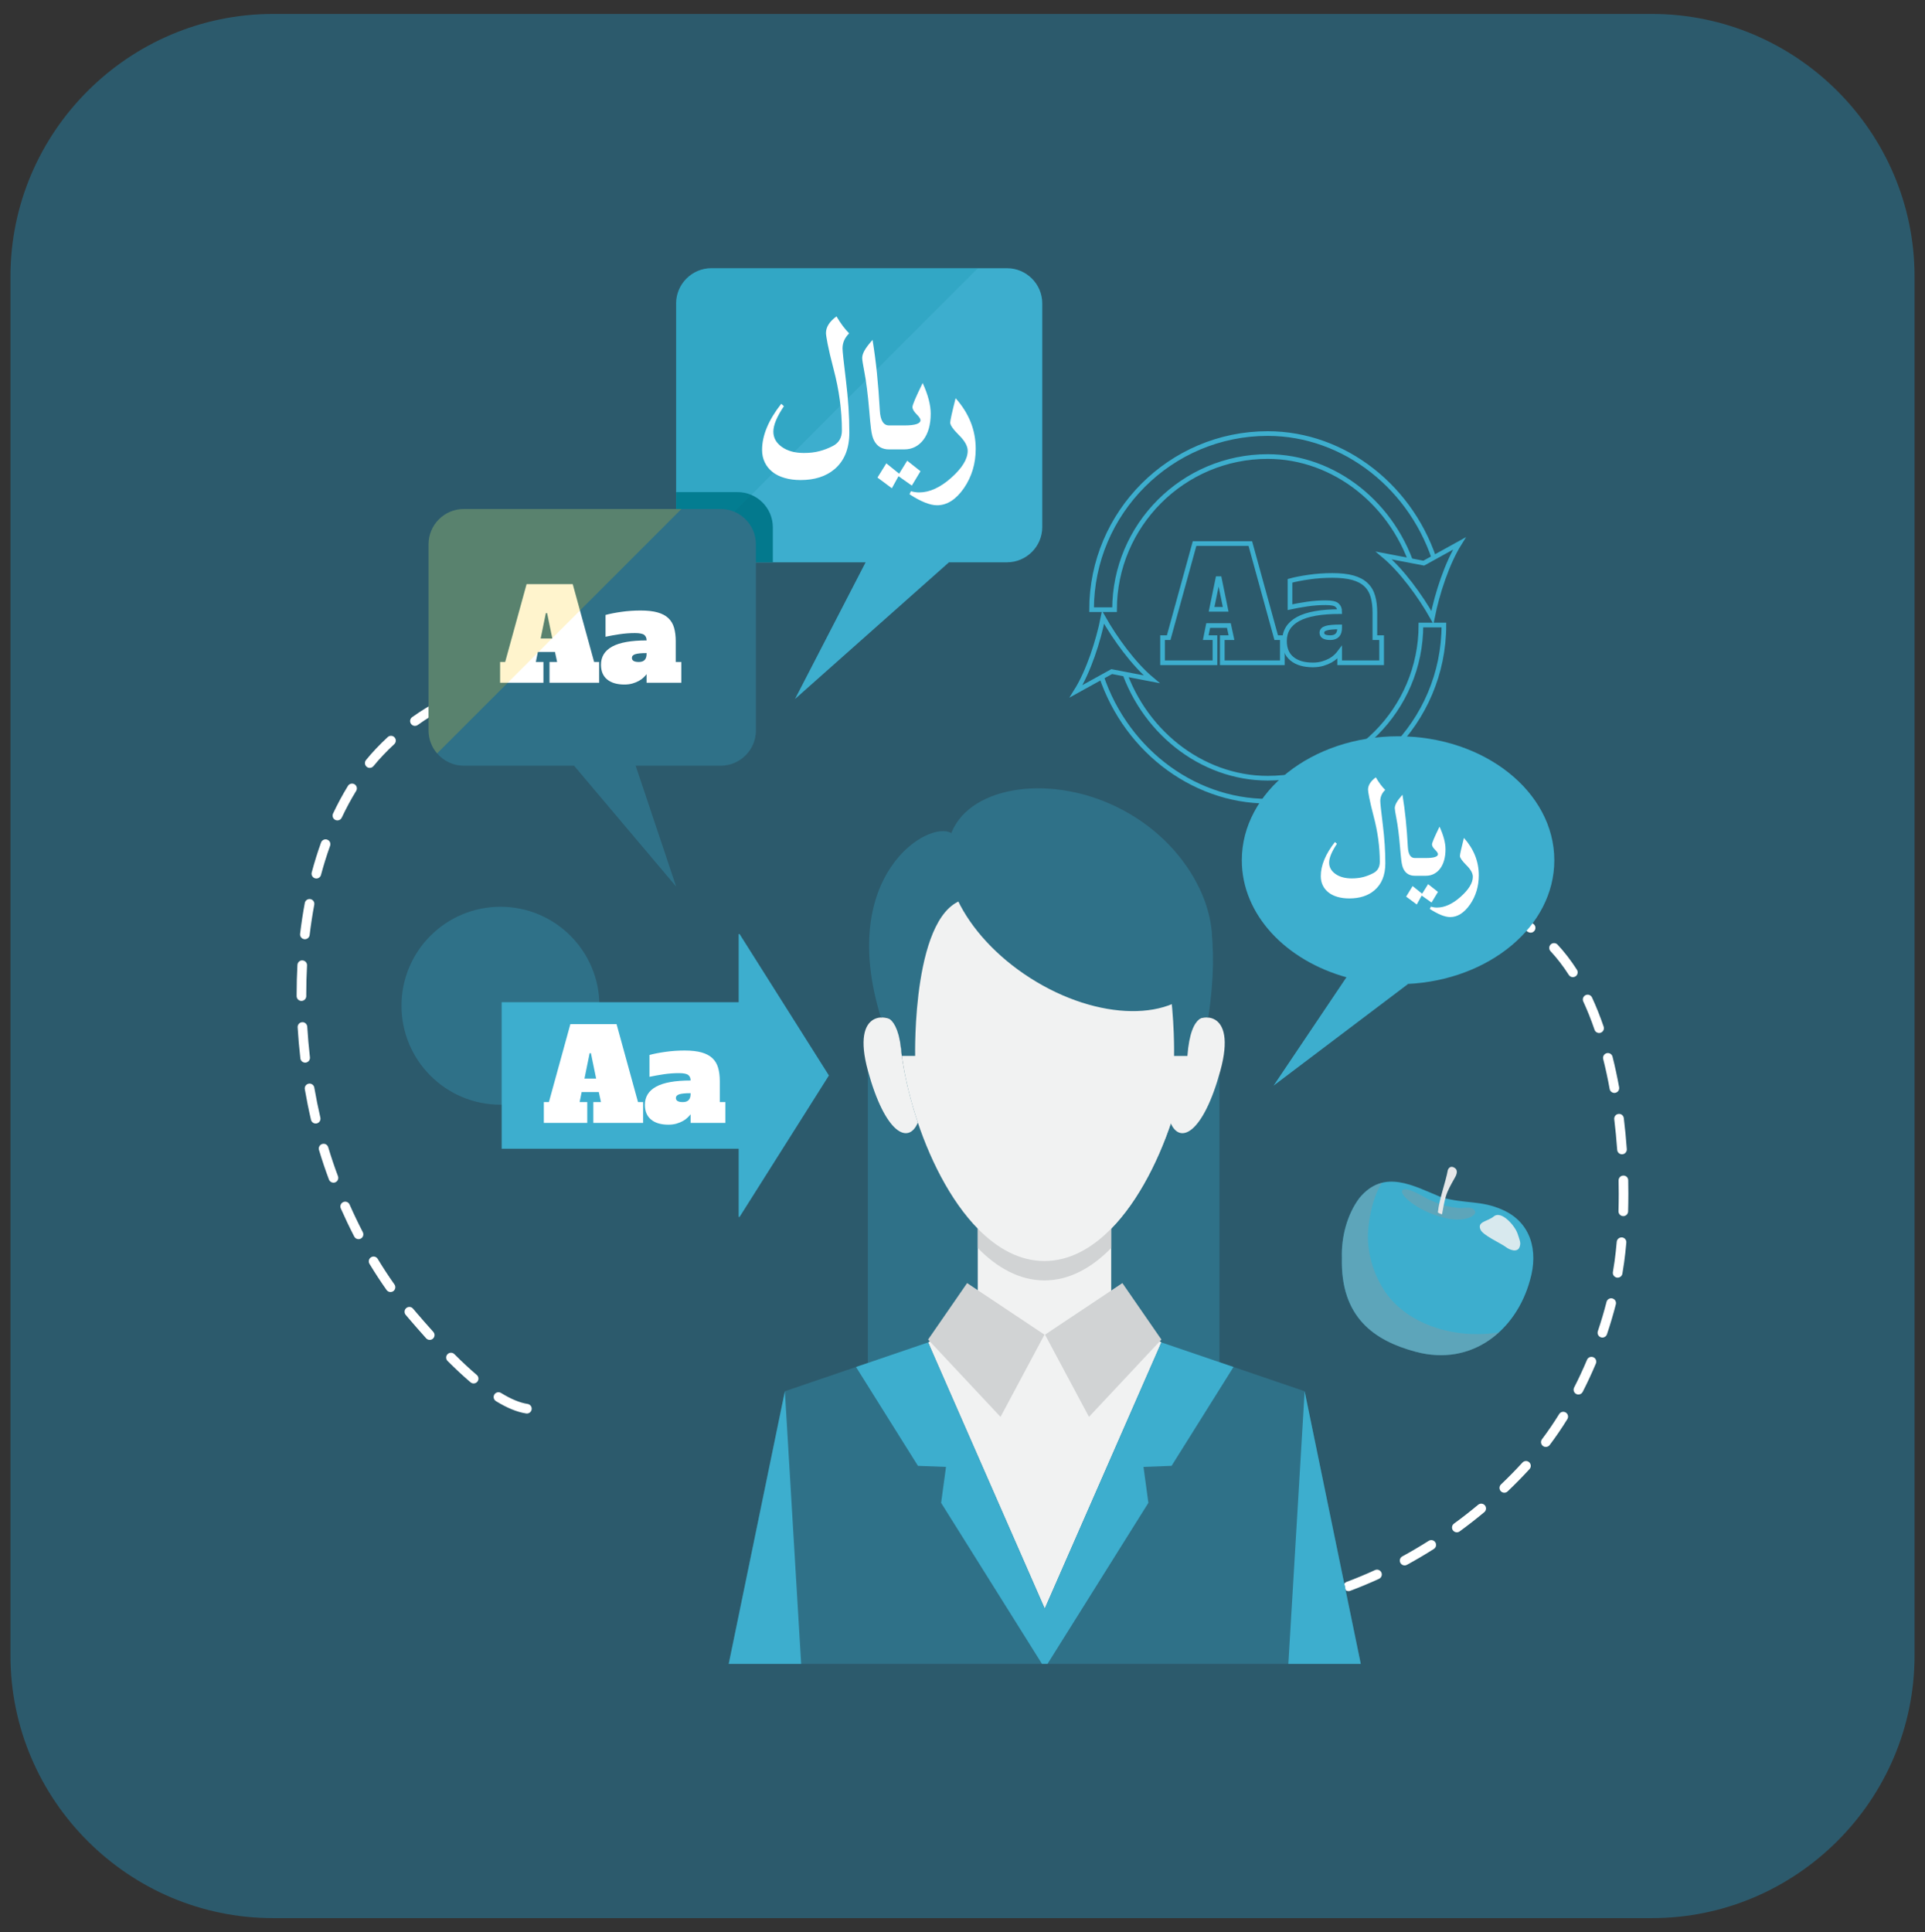 <?xml version="1.0" encoding="utf-8"?>
<!-- Generator: Adobe Illustrator 17.0.1, SVG Export Plug-In . SVG Version: 6.00 Build 0)  -->
<!DOCTYPE svg PUBLIC "-//W3C//DTD SVG 1.1//EN" "http://www.w3.org/Graphics/SVG/1.1/DTD/svg11.dtd">
<svg version="1.1" id="Layer_1" xmlns="http://www.w3.org/2000/svg" xmlns:xlink="http://www.w3.org/1999/xlink" x="0px" y="0px"
	 width="412.479px" height="413.979px" viewBox="0 0 412.479 413.979" enable-background="new 0 0 412.479 413.979"
	 xml:space="preserve">
<rect x="0" y="0" width="412.479" height="413.979" fill="#333333" stroke="none"/>
<path fill="#2C5A6C" d="M353.99,410.99H58.49c-30.938,0-56.25-25.313-56.25-56.25V59.24c0-30.938,25.313-56.25,56.25-56.25h295.5
	c30.938,0,56.25,25.313,56.25,56.25v295.5C410.24,385.677,384.927,410.99,353.99,410.99z"/>
<g>
	<circle fill="#2F7188" cx="107.237" cy="215.496" r="21.207"/>
	<g>
		<g>
			<path fill="#2C5A6C" stroke="#3DAECE" stroke-miterlimit="10" d="M261.906,136.63h1.971l-0.56-2.598h-4.43l-0.522,2.598h1.967
				v5.379h-11.227v-5.379h1.315l5.547-20.158h11.948l5.547,20.158h1.315v5.379h-12.871V136.63z M259.611,130.554h3.02l-1.347-6.564
				h-0.327L259.611,130.554z"/>
			<path fill="#2C5A6C" stroke="#3DAECE" stroke-miterlimit="10" d="M287.052,139.778c-0.198,0.266-0.462,0.554-0.789,0.87
				c-0.328,0.316-0.729,0.61-1.199,0.872c-0.47,0.26-1.018,0.485-1.643,0.671c-0.62,0.185-1.328,0.28-2.113,0.28
				c-1.902,0-3.395-0.439-4.464-1.313c-1.074-0.874-1.609-2.145-1.609-3.809c0-2.078,0.966-3.647,2.902-4.709
				c1.938-1.059,4.909-1.591,8.916-1.591c0-0.614-0.198-1.085-0.595-1.412c-0.393-0.332-1.199-0.494-2.429-0.494
				c-1.311,0-2.63,0.099-3.955,0.296s-2.541,0.415-3.658,0.656v-5.645c1.117-0.306,2.479-0.574,4.102-0.803
				c1.617-0.234,3.282-0.346,4.986-0.346c1.755,0,3.217,0.165,4.386,0.491c1.169,0.328,2.105,0.83,2.804,1.494
				c0.703,0.667,1.194,1.5,1.479,2.493c0.285,0.997,0.427,2.153,0.427,3.466v5.384h1.445v5.379h-8.993V139.778z M287.052,134.33
				c-1.358,0-2.329,0.095-2.924,0.278c-0.591,0.185-0.884,0.51-0.884,0.969c0,0.701,0.599,1.053,1.807,1.053
				c1.333,0,2.002-0.703,2.002-2.103V134.33z"/>
		</g>
		<g>
			<path fill="#2C5A6C" stroke="#3DAECE" stroke-miterlimit="10" d="M271.641,171.671c-16.411,0-31.279-11.677-36.162-28.406
				l4.723-1.378c4.275,14.638,17.202,24.859,31.439,24.859c18.098,0,32.828-14.725,32.828-32.823h4.921
				C309.39,154.737,292.456,171.671,271.641,171.671z"/>
			<g>
				<path fill="#2C5A6C" stroke="#3DAECE" stroke-miterlimit="10" d="M236.359,132.282c2.562,4.546,6.574,10.056,10.408,13.258
					l-8.562-1.641l-7.625,4.215C233.232,143.883,235.337,137.4,236.359,132.282z"/>
			</g>
		</g>
		<g>
			<path fill="#2C5A6C" stroke="#3DAECE" stroke-miterlimit="10" d="M238.818,130.639h-4.922c0-20.811,16.934-37.745,37.745-37.745
				c16.416,0,31.284,11.679,36.166,28.402l-4.723,1.382c-4.274-14.64-17.201-24.857-31.443-24.857
				C253.543,97.82,238.818,112.54,238.818,130.639z"/>
			<g>
				<path fill="#2C5A6C" stroke="#3DAECE" stroke-miterlimit="10" d="M306.927,132.282c-2.562-4.546-6.577-10.056-10.408-13.26
					l8.558,1.641l7.63-4.215C310.059,120.681,307.95,127.165,306.927,132.282z"/>
			</g>
		</g>
	</g>
	<path fill="#FFFFFF" d="M263.065,345.933c-0.567,0-1.027-0.457-1.031-1.025c-0.004-0.568,0.455-1.033,1.024-1.037
		c2.127-0.014,4.316-0.137,6.508-0.364c0.577-0.071,1.073,0.352,1.132,0.918c0.059,0.566-0.351,1.073-0.918,1.132
		c-2.258,0.236-4.516,0.363-6.708,0.377C263.069,345.933,263.067,345.933,263.065,345.933z M276.217,344.567
		c-0.482,0-0.913-0.34-1.011-0.832c-0.11-0.558,0.253-1.1,0.812-1.21c2.098-0.415,4.233-0.934,6.348-1.543
		c0.554-0.159,1.119,0.161,1.276,0.705c0.157,0.548-0.158,1.12-0.706,1.277c-2.17,0.624-4.363,1.158-6.517,1.583
		C276.351,344.561,276.283,344.567,276.217,344.567z M288.939,340.93c-0.418,0-0.812-0.256-0.966-0.671
		c-0.199-0.534,0.071-1.128,0.605-1.327c2.016-0.751,4.05-1.597,6.045-2.514c0.521-0.24,1.13-0.01,1.368,0.506
		c0.239,0.517,0.011,1.13-0.506,1.367c-2.042,0.939-4.124,1.805-6.186,2.574C289.18,340.91,289.058,340.93,288.939,340.93z
		 M300.976,335.418c-0.365,0-0.719-0.195-0.906-0.538c-0.273-0.499-0.089-1.126,0.412-1.4c1.896-1.031,3.797-2.153,5.651-3.327
		c0.479-0.304,1.117-0.165,1.423,0.318c0.305,0.481,0.162,1.118-0.319,1.422c-1.891,1.2-3.833,2.344-5.768,3.4
		C301.312,335.377,301.143,335.418,300.976,335.418z M312.163,328.324c-0.318,0-0.633-0.147-0.834-0.423
		c-0.336-0.461-0.235-1.106,0.225-1.442c1.76-1.283,3.501-2.64,5.174-4.036c0.44-0.364,1.089-0.304,1.452,0.131
		c0.366,0.437,0.306,1.087-0.131,1.452c-1.708,1.424-3.484,2.81-5.281,4.121C312.586,328.26,312.374,328.324,312.163,328.324z
		 M322.337,319.841c-0.272,0-0.544-0.107-0.747-0.32c-0.393-0.413-0.377-1.065,0.036-1.458c1.581-1.504,3.126-3.08,4.591-4.677
		c0.386-0.419,1.037-0.451,1.457-0.063c0.42,0.385,0.448,1.037,0.064,1.456c-1.496,1.631-3.074,3.239-4.69,4.777
		C322.849,319.746,322.593,319.841,322.337,319.841z M331.23,310.035c-0.216,0-0.434-0.068-0.62-0.207
		c-0.454-0.342-0.545-0.989-0.203-1.444c1.277-1.694,2.515-3.506,3.68-5.39c0.3-0.487,0.934-0.636,1.42-0.334
		c0.484,0.298,0.633,0.934,0.334,1.418c-1.198,1.938-2.472,3.804-3.786,5.547C331.852,309.894,331.543,310.035,331.23,310.035z
		 M338.213,298.798c-0.158,0-0.318-0.036-0.469-0.113c-0.507-0.26-0.707-0.882-0.448-1.388c0.98-1.913,1.908-3.911,2.761-5.937
		c0.221-0.524,0.829-0.769,1.35-0.55c0.526,0.221,0.772,0.826,0.551,1.351c-0.873,2.072-1.824,4.117-2.826,6.074
		C338.949,298.593,338.588,298.798,338.213,298.798z M343.353,286.593c-0.109,0-0.22-0.018-0.329-0.054
		c-0.54-0.181-0.83-0.767-0.647-1.307c0.702-2.081,1.327-4.191,1.861-6.278c0.141-0.552,0.702-0.884,1.255-0.743
		c0.552,0.141,0.884,0.703,0.743,1.255c-0.546,2.135-1.187,4.298-1.905,6.427C344.184,286.321,343.783,286.593,343.353,286.593z
		 M346.621,273.762c-0.058,0-0.116-0.004-0.174-0.014c-0.562-0.096-0.939-0.628-0.843-1.19c0.133-0.781,0.253-1.559,0.361-2.33
		c0.177-1.289,0.333-2.681,0.463-4.157c0.05-0.566,0.556-0.965,1.117-0.937c0.568,0.05,0.987,0.55,0.938,1.118
		c-0.132,1.513-0.292,2.936-0.475,4.26c-0.11,0.794-0.233,1.591-0.37,2.393C347.55,273.408,347.114,273.762,346.621,273.762z
		 M347.834,260.578c-0.01,0-0.02,0-0.031,0c-0.569-0.016-1.017-0.491-1.001-1.061c0.035-1.212,0.053-2.459,0.053-3.732
		c0-0.934-0.01-1.885-0.031-2.844c-0.012-0.57,0.439-1.041,1.009-1.053c0.62-0.004,1.042,0.441,1.053,1.009
		c0.021,0.975,0.031,1.937,0.031,2.888c0,1.293-0.018,2.56-0.053,3.793C348.848,260.135,348.389,260.578,347.834,260.578z
		 M347.551,247.328c-0.537,0-0.989-0.415-1.027-0.959c-0.157-2.209-0.369-4.411-0.63-6.542c-0.069-0.564,0.332-1.08,0.897-1.148
		c0.581-0.08,1.079,0.332,1.149,0.898c0.267,2.165,0.482,4.401,0.641,6.646c0.04,0.568-0.388,1.061-0.956,1.102
		C347.6,247.328,347.575,247.328,347.551,247.328z M345.922,234.176c-0.489,0-0.923-0.348-1.014-0.846
		c-0.4-2.205-0.866-4.362-1.384-6.413c-0.139-0.552,0.195-1.112,0.747-1.251c0.554-0.143,1.115,0.195,1.253,0.747
		c0.529,2.092,1.004,4.296,1.414,6.546c0.102,0.562-0.27,1.098-0.831,1.2C346.045,234.17,345.983,234.176,345.922,234.176z
		 M342.646,221.341c-0.429,0-0.829-0.27-0.976-0.697c-0.731-2.137-1.543-4.173-2.413-6.054c-0.24-0.518-0.014-1.13,0.502-1.37
		c0.517-0.238,1.131-0.014,1.369,0.504c0.9,1.945,1.739,4.048,2.493,6.251c0.184,0.54-0.103,1.126-0.642,1.309
		C342.869,221.323,342.757,221.341,342.646,221.341z M337.026,209.375c-0.339,0-0.673-0.167-0.869-0.475
		c-1.212-1.891-2.531-3.603-3.919-5.09c-0.389-0.417-0.367-1.069,0.049-1.458c0.414-0.387,1.069-0.365,1.457,0.048
		c1.474,1.579,2.87,3.39,4.149,5.388c0.307,0.479,0.168,1.118-0.312,1.424C337.408,209.323,337.216,209.375,337.026,209.375z
		 M327.974,199.845c-0.196,0-0.395-0.057-0.571-0.173c-1.776-1.182-3.685-2.119-5.672-2.782c-0.541-0.181-0.832-0.765-0.651-1.305
		c0.179-0.54,0.763-0.834,1.304-0.653c2.16,0.721,4.234,1.738,6.163,3.023c0.473,0.316,0.602,0.955,0.286,1.43
		C328.634,199.684,328.307,199.845,327.974,199.845z"/>
	<rect x="185.965" y="229.393" fill="#2F7188" width="75.329" height="70.795"/>
	<g>
		<rect x="107.495" y="214.743" fill="#3DAECE" width="55.449" height="31.393"/>
		<g>
			<polygon fill="#3DAECE" points="158.474,200.133 177.617,230.44 158.474,260.747 158.276,260.747 158.276,200.133 			"/>
		</g>
	</g>
	<path fill="#F1F2F2" d="M223.806,270.197c15.343,0,26.501-22.32,29.988-40.456c3.491-18.139,1.743-47.429-29.988-47.429
		c-31.736,0-33.48,29.29-29.994,47.429C197.304,247.878,208.458,270.197,223.806,270.197z"/>
	<path fill="#F1F2F2" d="M193.812,229.741c-0.582-3.041-1.017-6.399-1.192-9.877c-0.049-0.143-0.084-0.236-0.084-0.236
		c-2.039-2.618-10.233-3.663-6.571,9.764c3.663,13.426,8.683,15.993,10.702,11.136l0,0
		C195.451,236.903,194.489,233.246,193.812,229.741z"/>
	<path fill="#F1F2F2" d="M253.65,229.741c0.589-3.041,1.018-6.399,1.194-9.877c0.054-0.143,0.088-0.236,0.088-0.236
		c2.035-2.618,10.234-3.663,6.566,9.764c-3.663,13.426-8.684,15.993-10.702,11.136l0,0
		C252.017,236.903,252.979,233.246,253.65,229.741z"/>
	<path fill="#F1F2F2" d="M223.806,268.105c-5.318,0-10.136-2.683-14.298-6.946v28.74h28.596v-28.74
		C233.935,265.422,229.123,268.105,223.806,268.105z"/>
	<path fill="#F1F2F2" d="M253.794,229.741c3.491-18.139,1.743-47.429-29.988-47.429v87.884
		C239.149,270.193,250.306,247.878,253.794,229.741z"/>
	<path fill="#2F7188" d="M257.467,210.026c-5.758,9.015-22.196,8.805-36.714-0.467c-14.518-9.273-21.618-24.098-15.859-33.111
		c5.751-9.017,23.933-10.549,38.451-1.273C257.863,184.444,263.224,201.013,257.467,210.026z"/>
	<path fill="#2F7188" d="M203.844,178.508c-4.768-2.896-24.55,8.86-15.091,39.519c0,0,3.729-1.714,4.482,8.225h2.86
		c0,0-0.732-31.773,11.136-33.67L203.844,178.508z"/>
	<path fill="#2F7188" d="M243.685,185.036c4.763-2.898,20.315-1.241,15.228,32.992c0,0-3.735-1.714-4.483,8.225h-2.859
		c0,0,0.732-31.773-11.136-33.67L243.685,185.036z"/>
	<polygon fill="#F1F2F2" points="248.86,287.633 238.225,281.532 223.882,285.816 209.508,281.532 198.866,287.633 223.806,351.627 
		223.927,351.627 	"/>
	<polygon fill="#2F7188" points="198.866,287.633 168.18,298.098 156.147,356.511 224.036,356.511 224.003,345 	"/>
	<polygon fill="#3DAECE" points="168.18,298.098 171.667,356.511 156.147,356.511 	"/>
	<polygon fill="#2F7188" points="248.86,287.633 279.551,298.098 291.579,356.511 223.691,356.511 223.723,345 	"/>
	<polygon fill="#3DAECE" points="264.308,292.901 248.86,287.633 223.866,344.686 198.866,287.633 183.423,292.901 196.694,314.083 
		202.705,314.31 201.659,322.014 223.261,356.499 224.465,356.499 246.066,322.014 245.022,314.31 251.039,314.083 	"/>
	<polygon fill="#3DAECE" points="279.551,298.098 276.06,356.511 291.579,356.511 	"/>
	<polygon fill="#D1D3D4" points="223.806,285.975 207.23,274.922 198.866,287.024 214.39,303.592 	"/>
	<polygon fill="#D1D3D4" points="223.927,285.975 240.496,274.922 248.86,287.024 233.341,303.592 	"/>
	<path fill="#D1D3D4" d="M238.104,263.255c-4.169,4.258-8.982,6.942-14.299,6.942c-5.318,0-10.136-2.685-14.298-6.942v4.151
		c4.162,4.262,8.98,6.946,14.298,6.946c5.317,0,10.13-2.685,14.299-6.946V263.255z"/>
	<path fill="#3DAECE" d="M333.049,184.333c0-14.676-14.991-26.573-33.48-26.573c-18.488,0-33.479,11.897-33.479,26.573
		c0,11.631,9.426,21.492,22.536,25.097l-0.132-0.016l-15.602,23.206l28.801-21.768l-0.188-0.02
		C319.087,210.032,333.049,198.493,333.049,184.333z"/>
	<g>
		<g>
			<path fill="#FFFFFF" d="M127.139,236.14h1.633l-0.462-2.151h-3.675l-0.433,2.151h1.632v4.461h-9.305v-4.461h1.09l4.597-16.706
				h9.898l4.598,16.706h1.09v4.461h-10.663V236.14z M125.236,231.109h2.502l-1.116-5.442h-0.275L125.236,231.109z"/>
			<path fill="#FFFFFF" d="M147.975,238.75c-0.159,0.22-0.379,0.457-0.655,0.719c-0.269,0.264-0.599,0.507-0.99,0.723
				c-0.39,0.218-0.841,0.405-1.358,0.558c-0.517,0.155-1.105,0.232-1.754,0.232c-1.577,0-2.816-0.363-3.701-1.09
				c-0.885-0.725-1.335-1.774-1.335-3.156c0-1.72,0.802-3.021,2.409-3.901c1.605-0.88,4.069-1.319,7.384-1.319
				c0-0.51-0.159-0.896-0.489-1.168c-0.324-0.274-0.995-0.411-2.013-0.411c-1.087,0-2.177,0.082-3.277,0.244
				c-1.1,0.167-2.107,0.349-3.03,0.546v-4.681c0.924-0.254,2.056-0.475,3.398-0.665c1.342-0.191,2.718-0.288,4.137-0.288
				c1.451,0,2.66,0.139,3.629,0.409c0.967,0.276,1.742,0.687,2.326,1.239c0.576,0.552,0.99,1.241,1.221,2.066
				c0.243,0.824,0.357,1.783,0.357,2.87v4.463h1.198v4.461h-7.457V238.75z M147.975,234.233c-1.128,0-1.929,0.081-2.419,0.234
				c-0.49,0.153-0.731,0.423-0.731,0.801c0,0.582,0.494,0.872,1.489,0.872c1.111,0,1.661-0.58,1.661-1.74V234.233z"/>
		</g>
	</g>
	<g>
		<path fill="#FFFFFF" d="M296.842,184.975c0,2.55-0.787,4.489-2.36,5.808c-1.353,1.148-3.146,1.72-5.367,1.72
			c-0.935,0-1.781-0.113-2.535-0.332c-0.764-0.222-1.409-0.54-1.925-0.959c-0.528-0.415-0.935-0.918-1.221-1.507
			c-0.285-0.59-0.424-1.249-0.424-1.984c0-2.288,1.007-4.725,3.036-7.309l0.418,0.393c-1.105,1.652-1.666,2.991-1.666,4.022
			c0,0.979,0.45,1.786,1.346,2.425c0.896,0.639,2.074,0.959,3.51,0.959c0.885,0,1.688-0.095,2.425-0.282
			c0.736-0.187,1.463-0.469,2.183-0.846c0.934-0.489,1.397-1.301,1.397-2.429c0-3.17-0.44-6.427-1.325-9.758
			c-0.44-1.688-0.748-2.999-0.93-3.94c-0.181-0.939-0.27-1.523-0.27-1.752c0-0.947,0.556-1.829,1.666-2.646
			c0.33,0.556,0.655,1.057,0.99,1.507c0.342,0.451,0.678,0.848,1.018,1.188c-0.699,0.687-1.05,1.48-1.05,2.382
			c0,0.228,0.049,0.759,0.132,1.593c0.094,0.83,0.231,1.986,0.408,3.454c0.18,1.474,0.317,2.892,0.406,4.256
			C296.792,182.307,296.842,183.652,296.842,184.975z M303.143,187.646c-1.116,0-1.919-0.481-2.409-1.444
			c-0.214-0.427-0.368-1.037-0.467-1.841c-0.094-0.803-0.187-1.724-0.269-2.773c-0.111-1.339-0.232-2.529-0.364-3.565
			c-0.132-1.039-0.275-1.925-0.418-2.66c-0.231-1.196-0.346-1.927-0.346-2.209c0-0.34,0.127-0.735,0.369-1.176
			c0.243-0.441,0.67-1.003,1.275-1.69c0.281,1.684,0.512,3.45,0.705,5.297c0.187,1.849,0.335,3.801,0.445,5.861
			c0.089,1.601,0.578,2.399,1.479,2.399h2.398c1.716,0,2.58-0.276,2.58-0.83c0-0.216-0.215-0.534-0.639-0.957
			c-0.429-0.427-0.638-0.804-0.638-1.128c0-0.346,0.539-1.611,1.612-3.803c0.852,1.849,1.281,3.468,1.281,4.856
			c0,0.866-0.1,1.646-0.297,2.34c-0.198,0.699-0.473,1.289-0.847,1.778c-0.367,0.494-0.808,0.872-1.325,1.142
			c-0.511,0.27-1.09,0.403-1.727,0.403H303.143z M308.121,191.104l-1.376,2.282l-2.112-1.496l-1.05,1.911l-2.282-1.69l1.391-2.256
			l2.04,1.639l1.276-2.058L308.121,191.104z M316.87,187.547c0,2.34-0.622,4.417-1.859,6.227c-1.265,1.817-2.684,2.723-4.273,2.723
			c-1.111,0-2.568-0.576-4.361-1.742l0.215-0.489c0.446,0.131,0.88,0.197,1.304,0.197c1.649,0,3.342-0.767,5.075-2.306
			c1.749-1.553,2.623-2.983,2.623-4.29c0-0.751-0.462-1.585-1.397-2.501c-0.912-0.919-1.37-1.569-1.37-1.962
			c0-0.328,0.286-1.617,0.853-3.871C315.808,181.918,316.87,184.589,316.87,187.547z"/>
	</g>
	<path fill="#FFFFFF" d="M112.899,302.871c-0.05,0-0.102-0.004-0.154-0.012c-1.921-0.288-4.101-1.176-6.477-2.643
		c-0.485-0.3-0.635-0.934-0.337-1.42c0.299-0.485,0.932-0.633,1.419-0.336c2.14,1.319,4.057,2.113,5.702,2.36
		c0.563,0.085,0.952,0.608,0.867,1.172C113.841,302.504,113.401,302.871,112.899,302.871z M101.488,296.424
		c-0.237,0-0.474-0.081-0.668-0.246c-1.552-1.319-3.206-2.856-4.918-4.57c-0.402-0.403-0.402-1.055,0.001-1.458
		c0.403-0.403,1.056-0.403,1.459,0c1.672,1.676,3.285,3.174,4.793,4.457c0.434,0.369,0.487,1.019,0.118,1.454
		C102.07,296.301,101.779,296.424,101.488,296.424z M92.077,287.095c-0.282,0-0.562-0.115-0.765-0.34
		c-1.413-1.567-2.663-3.013-3.686-4.205l-0.702-0.828c-0.364-0.437-0.303-1.088,0.135-1.452c0.437-0.363,1.088-0.304,1.452,0.135
		l0.679,0.802c1.014,1.182,2.254,2.616,3.652,4.167c0.382,0.423,0.349,1.075-0.074,1.456
		C92.57,287.008,92.323,287.095,92.077,287.095z M83.681,276.841c-0.323,0-0.641-0.151-0.843-0.435
		c-1.262-1.782-2.495-3.668-3.666-5.605c-0.295-0.487-0.139-1.122,0.348-1.416c0.487-0.296,1.122-0.139,1.416,0.349
		c1.146,1.895,2.352,3.738,3.586,5.48c0.328,0.465,0.219,1.108-0.246,1.438C84.095,276.779,83.888,276.841,83.681,276.841z
		 M76.824,265.516c-0.373,0-0.734-0.203-0.917-0.558c-1.005-1.945-1.975-3.976-2.885-6.032c-0.23-0.522,0.006-1.13,0.527-1.359
		c0.521-0.233,1.128,0.004,1.361,0.526c0.892,2.02,1.845,4.01,2.831,5.919c0.261,0.506,0.062,1.128-0.443,1.39
		C77.146,265.48,76.984,265.516,76.824,265.516z M71.454,253.412c-0.417,0-0.809-0.254-0.965-0.667
		c-0.765-2.028-1.484-4.165-2.138-6.346c-0.163-0.546,0.147-1.12,0.692-1.283c0.545-0.169,1.12,0.145,1.284,0.691
		c0.64,2.137,1.343,4.225,2.092,6.209c0.201,0.534-0.067,1.128-0.601,1.329C71.698,253.39,71.575,253.412,71.454,253.412z
		 M67.641,240.732c-0.468,0-0.892-0.322-1.003-0.798c-0.497-2.133-0.942-4.336-1.324-6.549c-0.097-0.56,0.279-1.094,0.841-1.192
		c0.564-0.099,1.094,0.28,1.191,0.842c0.376,2.173,0.814,4.338,1.3,6.433c0.129,0.556-0.216,1.11-0.77,1.239
		C67.797,240.724,67.718,240.732,67.641,240.732z M65.385,227.685c-0.517,0-0.963-0.387-1.023-0.912
		c-0.256-2.203-0.452-4.443-0.585-6.654c-0.034-0.57,0.399-1.057,0.968-1.092c0.548-0.054,1.057,0.399,1.091,0.967
		c0.131,2.175,0.324,4.377,0.575,6.542c0.065,0.566-0.339,1.077-0.905,1.144C65.464,227.683,65.424,227.685,65.385,227.685z
		 M64.593,214.467c-0.566,0-1.027-0.457-1.031-1.023v-0.455c0-2.078,0.058-4.179,0.17-6.234c0.03-0.568,0.508-1.021,1.085-0.973
		c0.569,0.03,1.004,0.517,0.973,1.085c-0.11,2.018-0.166,4.081-0.166,6.129v0.431c0.004,0.57-0.454,1.035-1.024,1.039
		C64.598,214.467,64.595,214.467,64.593,214.467z M65.33,201.243c-0.04,0-0.081-0.002-0.122-0.008
		c-0.566-0.066-0.97-0.578-0.903-1.144c0.265-2.242,0.603-4.469,1.008-6.62c0.105-0.56,0.646-0.924,1.203-0.822
		c0.56,0.105,0.928,0.645,0.823,1.204c-0.396,2.105-0.727,4.284-0.986,6.479C66.292,200.856,65.846,201.243,65.33,201.243z
		 M67.79,188.232c-0.088,0-0.178-0.012-0.267-0.034c-0.551-0.147-0.877-0.713-0.73-1.263c0.585-2.191,1.258-4.346,1.998-6.407
		c0.193-0.538,0.785-0.81,1.319-0.622c0.537,0.193,0.815,0.783,0.622,1.319c-0.722,2.008-1.377,4.107-1.948,6.242
		C68.663,187.928,68.246,188.232,67.79,188.232z M72.295,175.791c-0.147,0-0.297-0.032-0.439-0.099
		c-0.516-0.244-0.735-0.858-0.492-1.374c0.976-2.066,2.05-4.062,3.194-5.927c0.297-0.485,0.93-0.641,1.418-0.342
		c0.485,0.298,0.639,0.932,0.34,1.418c-1.105,1.805-2.143,3.732-3.087,5.734C73.052,175.574,72.682,175.791,72.295,175.791z
		 M79.228,164.533c-0.227,0-0.458-0.074-0.648-0.23c-0.442-0.361-0.51-1.009-0.151-1.452c1.331-1.64,2.897-3.293,4.654-4.916
		c0.416-0.387,1.067-0.365,1.457,0.058c0.387,0.417,0.361,1.069-0.057,1.456c-1.661,1.535-3.2,3.16-4.452,4.703
		C79.826,164.402,79.528,164.533,79.228,164.533z M88.913,155.532c-0.321,0-0.637-0.149-0.839-0.431
		c-0.332-0.461-0.226-1.106,0.237-1.438c1.968-1.41,3.919-2.598,5.799-3.531c0.51-0.256,1.129-0.044,1.383,0.467
		c0.253,0.51,0.043,1.128-0.466,1.382c-1.781,0.882-3.636,2.012-5.512,3.357C89.331,155.47,89.12,155.532,88.913,155.532z"/>
	<path fill="#3DAECE" d="M308.836,256.532c-6.03-2.459-12.294-6.187-17.559,0.169c-2.646,3.539-3.886,8.37-3.746,12.799
		c-0.334,12.739,6.908,17.75,15.81,20.136c12.098,3.243,21.596-4.652,24.509-15.369c1.83-6.3,0.154-12.332-5.801-15
		C317.339,257.114,313.977,258.016,308.836,256.532L308.836,256.532z"/>
	<path opacity="0.36" fill="#989898" d="M309.22,260.886c-5.838-1.563-9.431-4.997-8.737-5.845c0.801-0.977,4.751,1.519,5.502,1.895
		c1.308,0.566,2.424,1.108,3.79,1.442c1.482,0.332,1.232,0.264,2.748,0.449c1.138,0.119,2.716-0.479,3.463,0.542
		C316.779,260.457,313.716,262.093,309.22,260.886z"/>
	<path fill="#E6E7E8" d="M311.642,252.516c-0.693,1.247-1.369,2.377-1.802,3.728c-0.375,1.229-0.606,2.608-0.85,3.942
		c-0.321-0.073-0.639-0.207-0.895-0.405c0.356-3.102,1.656-6.39,2.148-9.109c0.33-0.757,0.902-0.806,1.463-0.423
		C312.567,250.8,312.023,251.9,311.642,252.516z"/>
	<path opacity="0.85" fill="#F3F3F3" d="M325.656,267.043c-0.41,1.529-2.287,0.727-2.996,0.151
		c-1.072-0.806-4.912-2.497-5.425-3.724c-0.761-1.776,1.5-1.69,2.913-2.874c1.56-1.225,4.469,1.978,5.057,3.815
		C325.68,265.871,325.888,266.248,325.656,267.043z"/>
	<path opacity="0.36" fill="#989898" d="M321.197,285.478c-4.496,4.115-10.718,6.072-17.826,4.167
		c-8.922-2.391-16.143-7.398-15.827-20.152c-0.136-4.415,1.1-9.257,3.748-12.787c1.541-1.863,3.149-2.848,4.822-3.257
		c-0.47,0.777-0.933,1.551-1.231,2.385c-0.937,2.391-1.459,4.882-1.693,7.462c-0.468,4.678,1.081,9.921,3.781,13.73
		C301.936,284.052,312.181,286.98,321.197,285.478z"/>
	<path fill="#3DAECE" d="M223.333,65.009v47.93c0,4.149-3.398,7.543-7.545,7.543h-12.446l-32.995,29.296l15.132-29.296h-33.053
		c-1.658,0-3.2-0.542-4.438-1.462c-1.887-1.376-3.109-3.591-3.109-6.08v-47.93c0-4.147,3.399-7.541,7.547-7.541h63.362
		C219.936,57.469,223.333,60.862,223.333,65.009z"/>
	<path fill="#03798D" d="M165.598,112.984v7.498h-13.171c-4.148,0-7.547-3.394-7.547-7.543v-7.496h13.172
		C162.203,105.443,165.598,108.833,165.598,112.984z"/>
	<path opacity="0.2" fill="#068CA0" d="M209.528,57.469l-61.539,61.551c-1.887-1.376-3.109-3.591-3.109-6.08v-47.93
		c0-4.147,3.399-7.541,7.547-7.541H209.528z"/>
	<path fill="#2F7188" d="M161.974,116.607v39.918c0,4.147-3.39,7.54-7.541,7.54h-18.226l8.674,25.903l-21.873-25.903H99.37
		c-2.28,0-4.329-1.023-5.706-2.636c-1.158-1.317-1.839-3.049-1.839-4.904v-39.918c0-4.149,3.398-7.547,7.545-7.547h55.063
		C158.584,109.06,161.974,112.458,161.974,116.607z"/>
	<g>
		<path fill="#FFFFFF" d="M117.746,141.839h1.63l-0.456-2.147h-3.668l-0.436,2.147h1.629v4.453h-9.286v-4.453h1.086l4.589-16.674
			h9.888l4.584,16.674h1.085v4.453h-10.646V141.839z M115.846,136.814h2.502l-1.114-5.432h-0.274L115.846,136.814z"/>
		<path fill="#FFFFFF" d="M138.55,144.447c-0.162,0.216-0.381,0.453-0.65,0.717c-0.273,0.264-0.603,0.503-0.991,0.719
			c-0.389,0.22-0.84,0.405-1.36,0.558c-0.516,0.153-1.099,0.232-1.749,0.232c-1.578,0-2.807-0.362-3.695-1.085
			c-0.888-0.727-1.328-1.778-1.328-3.152c0-1.718,0.797-3.019,2.403-3.897c1.598-0.876,4.055-1.315,7.37-1.315
			c0-0.505-0.162-0.898-0.487-1.168c-0.325-0.272-0.999-0.409-2.01-0.409c-1.088,0-2.177,0.082-3.275,0.244
			c-1.095,0.165-2.102,0.344-3.026,0.544v-4.669c0.924-0.252,2.054-0.477,3.395-0.667c1.34-0.189,2.715-0.286,4.127-0.286
			c1.448,0,2.657,0.135,3.628,0.409c0.968,0.27,1.74,0.683,2.319,1.237c0.579,0.552,0.987,1.237,1.221,2.06
			c0.234,0.824,0.354,1.782,0.354,2.866v4.455h1.192v4.453h-7.438V144.447z M138.55,139.935c-1.122,0-1.927,0.079-2.419,0.234
			c-0.488,0.153-0.729,0.421-0.729,0.798c0,0.584,0.497,0.872,1.49,0.872c1.106,0,1.658-0.58,1.658-1.736V139.935z"/>
	</g>
	<g>
		<path fill="#FFFFFF" d="M181.992,92.68c0,3.448-1.063,6.064-3.184,7.855c-1.835,1.549-4.258,2.322-7.263,2.322
			c-1.258,0-2.4-0.149-3.426-0.451c-1.031-0.296-1.899-0.725-2.601-1.287c-0.714-0.564-1.258-1.246-1.641-2.04
			c-0.389-0.796-0.583-1.69-0.583-2.685c0-3.094,1.371-6.388,4.112-9.877l0.563,0.528c-1.507,2.234-2.256,4.046-2.256,5.438
			c0,1.325,0.61,2.419,1.824,3.281c1.216,0.864,2.796,1.293,4.738,1.293c1.197,0,2.292-0.127,3.287-0.383
			c0.991-0.254,1.975-0.633,2.947-1.142c1.26-0.665,1.891-1.758,1.891-3.283c0-4.288-0.595-8.683-1.79-13.194
			c-0.598-2.276-1.014-4.05-1.26-5.319c-0.242-1.271-0.365-2.06-0.365-2.368c0-1.283,0.749-2.477,2.256-3.579
			c0.435,0.749,0.888,1.43,1.34,2.038c0.451,0.606,0.915,1.144,1.376,1.605c-0.952,0.926-1.423,2.004-1.423,3.216
			c0,0.31,0.059,1.025,0.182,2.153c0.123,1.128,0.305,2.685,0.546,4.679c0.242,1.986,0.425,3.903,0.548,5.748
			C181.929,89.073,181.992,90.892,181.992,92.68z M190.514,96.293c-1.51,0-2.59-0.649-3.253-1.954
			c-0.289-0.576-0.499-1.404-0.629-2.487c-0.135-1.082-0.258-2.33-0.365-3.746c-0.155-1.811-0.318-3.42-0.501-4.824
			c-0.174-1.402-0.364-2.602-0.559-3.595c-0.313-1.613-0.463-2.608-0.463-2.985c0-0.463,0.162-0.993,0.49-1.591
			c0.333-0.596,0.912-1.357,1.73-2.286c0.372,2.276,0.689,4.662,0.944,7.162c0.253,2.497,0.456,5.134,0.614,7.921
			c0.107,2.165,0.769,3.249,1.991,3.249h3.243c2.323,0,3.481-0.379,3.481-1.13c0-0.286-0.286-0.715-0.86-1.291
			c-0.575-0.574-0.861-1.084-0.861-1.525c0-0.467,0.729-2.177,2.185-5.138c1.149,2.497,1.724,4.687,1.724,6.56
			c0,1.174-0.131,2.23-0.396,3.168c-0.267,0.938-0.648,1.742-1.147,2.403c-0.495,0.663-1.09,1.178-1.784,1.543
			c-0.701,0.364-1.478,0.546-2.342,0.546H190.514z M197.238,100.966l-1.856,3.083l-2.851-2.018l-1.428,2.584l-3.08-2.29l1.891-3.045
			l2.752,2.217l1.721-2.783L197.238,100.966z M209.072,96.16c0,3.162-0.84,5.97-2.518,8.423c-1.705,2.451-3.623,3.68-5.769,3.68
			c-1.502,0-3.473-0.785-5.899-2.356l0.297-0.661c0.594,0.173,1.182,0.264,1.757,0.264c2.231,0,4.519-1.039,6.863-3.116
			c2.363-2.101,3.549-4.032,3.549-5.8c0-1.019-0.636-2.147-1.891-3.381c-1.242-1.239-1.856-2.121-1.856-2.653
			c0-0.441,0.384-2.187,1.157-5.236C207.634,88.549,209.072,92.161,209.072,96.16z"/>
	</g>
	<path opacity="0.2" fill="#FFC907" d="M146.016,109.06l-52.352,52.369c-1.158-1.317-1.839-3.049-1.839-4.904v-39.918
		c0-4.149,3.398-7.547,7.545-7.547H146.016z"/>
</g>
</svg>
